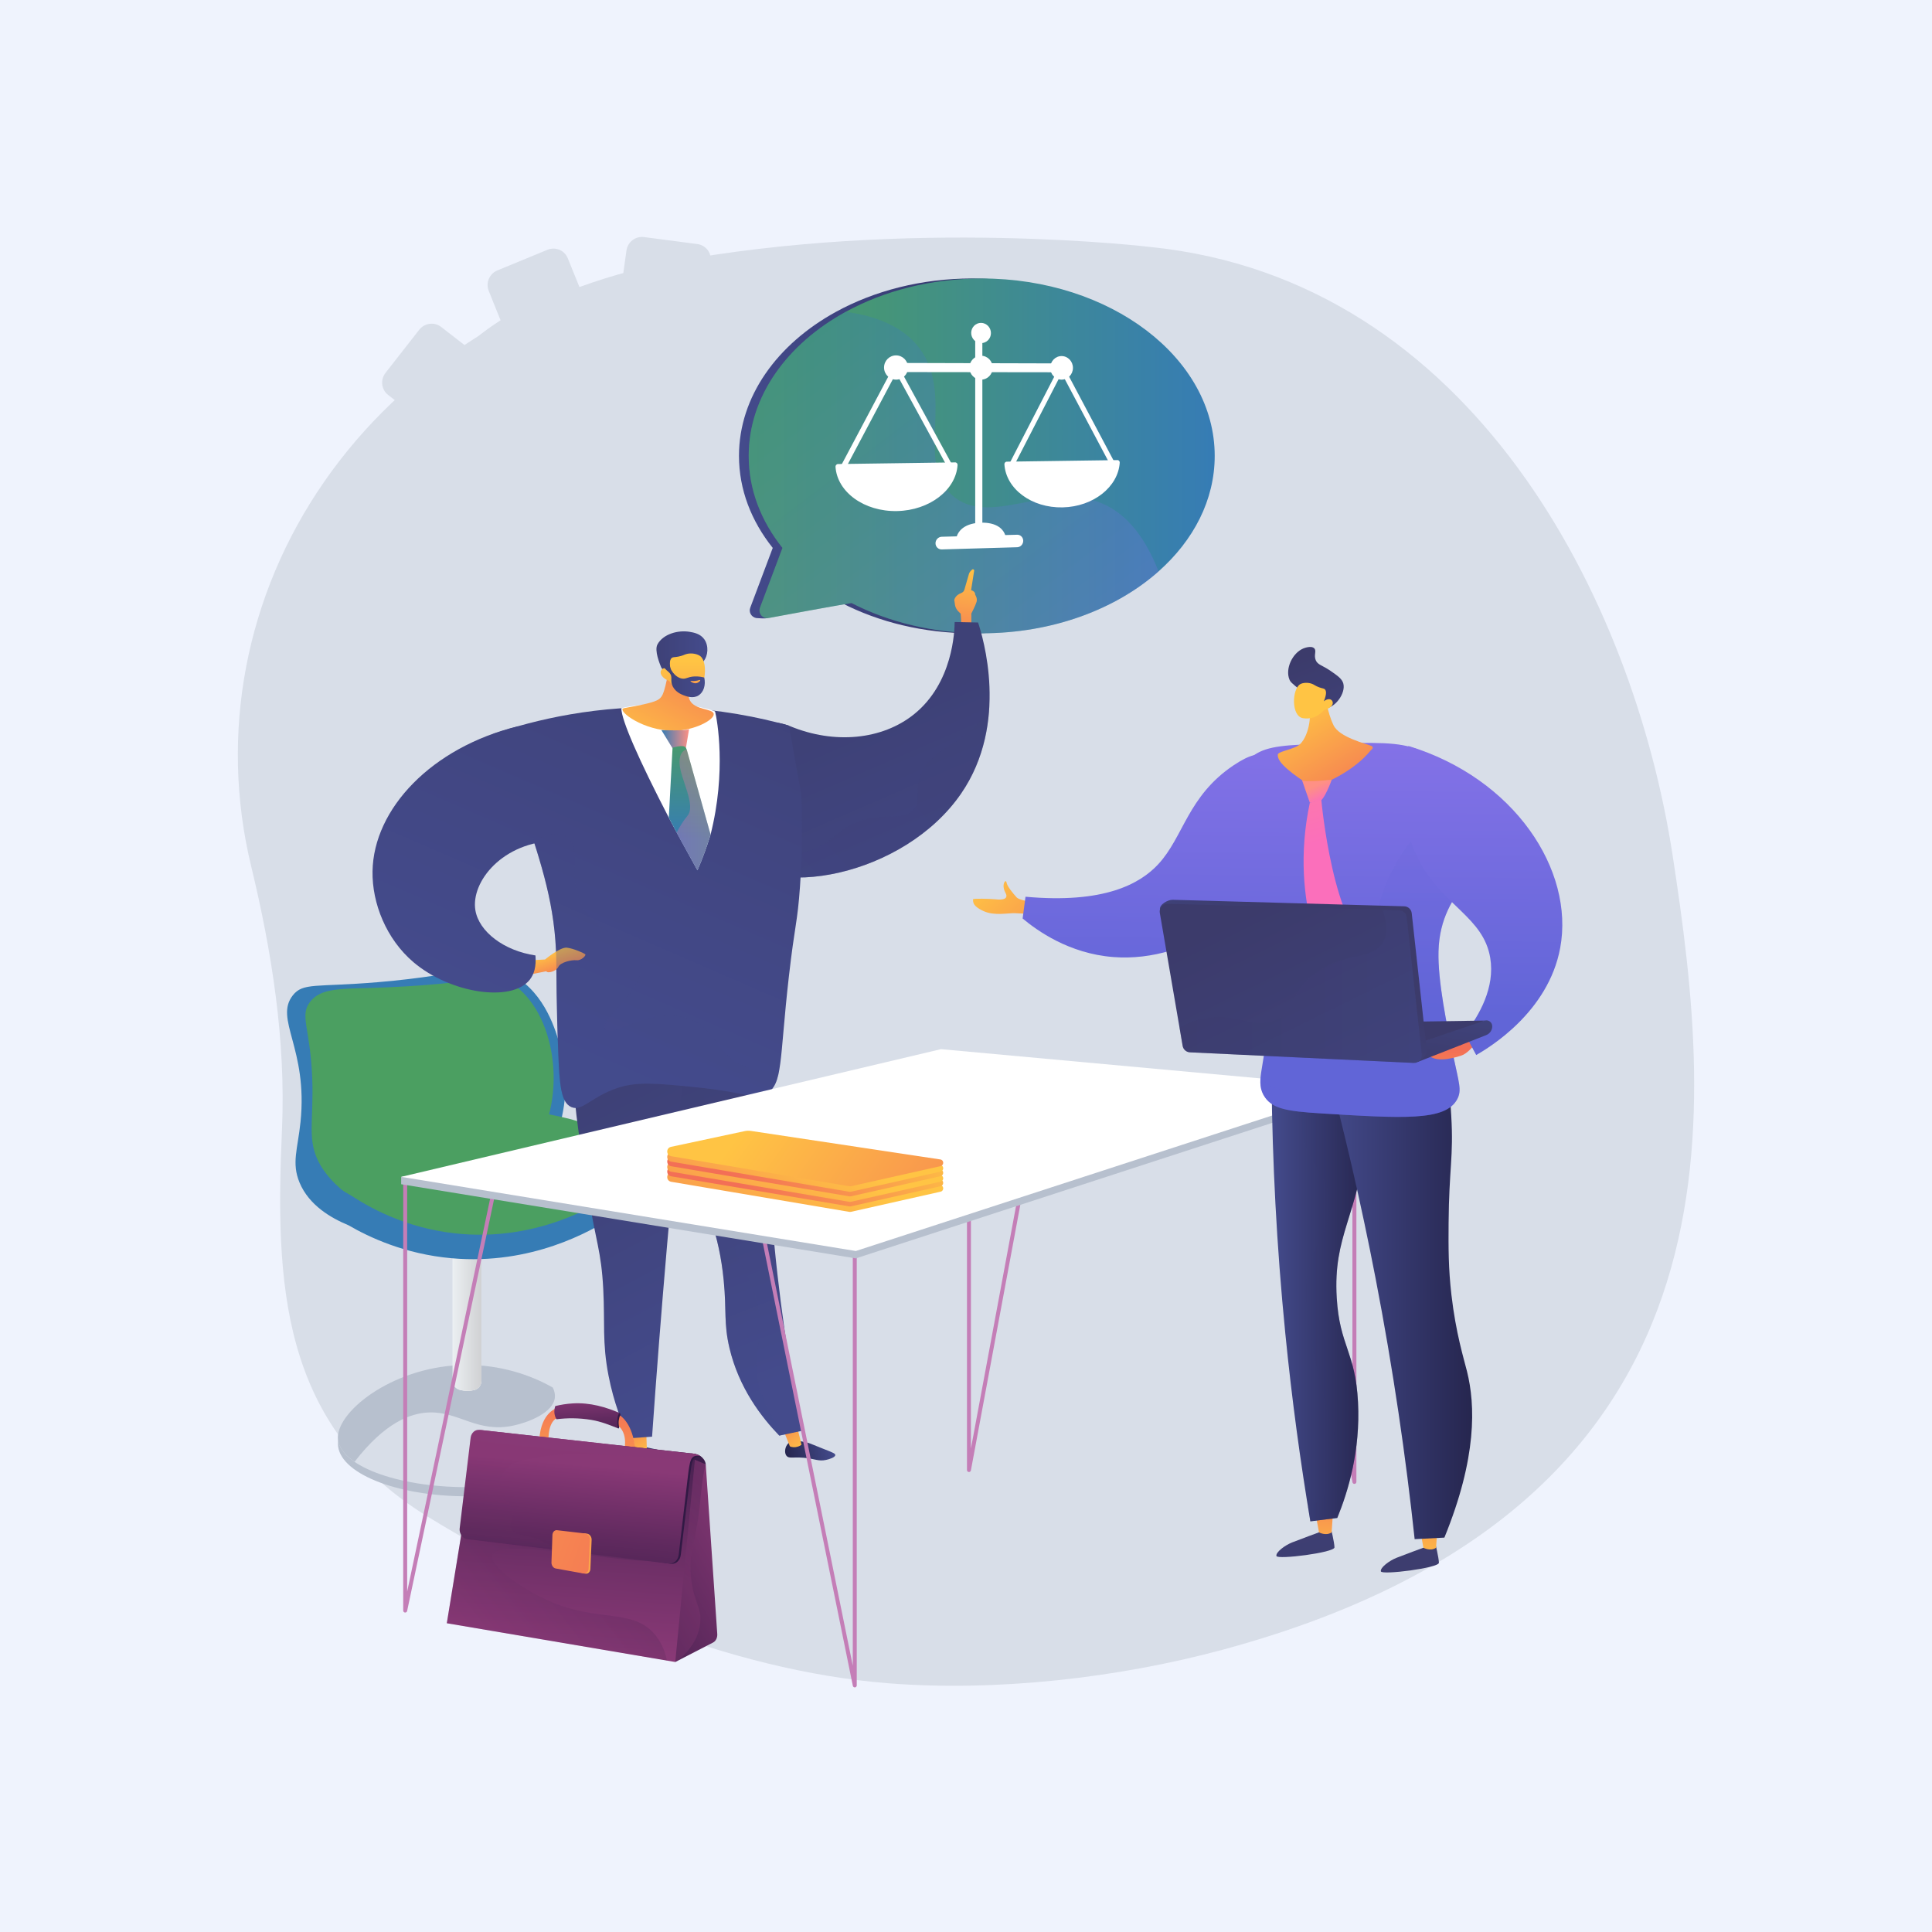 <?xml version="1.0" encoding="utf-8"?>
<!-- Generator: Adobe Illustrator 27.5.0, SVG Export Plug-In . SVG Version: 6.00 Build 0)  -->
<svg version="1.1" xmlns="http://www.w3.org/2000/svg" xmlns:xlink="http://www.w3.org/1999/xlink" x="0px" y="0px"
	 viewBox="0 0 3710 3710" style="enable-background:new 0 0 3710 3710;" xml:space="preserve">
<g id="Background">
	<g>
		<g>
			<rect style="fill:#eff3fd;"  width="3710" height="3710"/>
		</g>
	</g>
</g>
<g id="Illustration">
	<g>
		<path style="fill:#D8DEE8;" d="M3212.153,1644.041c-75.8-496.145-386.579-1105.695-1000.556-1169.485
			c0,0-466.161-56.701-925.693,29.235c-272.733,51.003-511.88,202.829-663.201,421.041
			c-151.324,218.212-201.871,484.291-140.526,737.965c39.843,164.763,66.767,335.287,59.378,504.591
			c-12.86,294.658-5.461,569.7,280.498,745.425c255.328,156.904,576.663,295.287,883.22,319.525
			c208.334,16.472,441.968-10.184,642.763-64.423C3371.333,2891.491,3287.953,2140.186,3212.153,1644.041z"/>
		<path style="fill:#D8DEE8;" d="M3138.75,1797.396l-78.941-10.354c-1.634-38.225-6.442-75.752-14.558-112.168l73.237-30.664
			c20.588-8.616,30.331-32.406,21.755-53.117l-53.49-129.293c-8.537-20.636-32.108-30.414-52.664-21.846l-73.642,30.708
			c-20.056-31.497-42.771-61.173-67.961-88.636l48.658-63.518c13.535-17.677,10.227-42.969-7.378-56.5l-110.006-84.511
			c-17.569-13.499-42.803-10.167-56.37,7.45l-48.971,63.597c-32.481-16.847-66.775-30.87-102.532-41.97l10.921-79.865
			c3.003-21.977-12.377-42.12-34.353-45l-137.433-18.03c-21.977-2.88-42.279,12.583-45.345,34.552l-11.242,80.472
			c-37.317,1.706-74.022,6.518-109.736,14.543l-30.414-75.078c-8.299-20.481-31.727-30.196-52.339-21.707l-129.031,53.16
			c-20.656,8.509-30.716,32.048-22.457,52.585l30.577,76.029c-31.259,19.906-60.828,42.45-88.307,67.433l-64.879-50.284
			c-17.494-13.559-42.886-10.207-56.723,7.497l-86.689,110.902c-13.884,17.768-10.957,43.219,6.565,56.838l65.057,50.578
			c-17.327,32.54-31.89,66.917-43.64,102.754l-82.555-10.83c-22.163-2.904-42.815,12.825-46.123,35.147l-20.751,139.889
			c-3.324,22.413,12,42.961,34.226,45.877l82.801,10.861c0.984,37.761,5.109,74.915,12.448,111.061l-77.696,32.398
			c-20.953,8.735-31.243,32.83-22.984,53.827l51.764,131.534c8.295,21.072,32.045,31.041,53.037,22.25l77.743-32.548
			c19.541,31.806,41.843,61.796,66.592,89.667l-51.796,67.263c-14.023,18.216-11.02,44.262,6.72,58.178l111.061,87.125
			c17.776,13.952,43.548,10.437,57.544-7.843l51.185-66.818c32.691,17.415,67.286,31.898,103.369,43.453l-11.651,83.4
			c-3.189,22.83,12.396,43.731,34.821,46.675l140.21,18.39c22.421,2.94,43.128-13.206,46.25-36.043l11.318-82.769
			c38.122-1.626,75.593-6.553,112.041-14.777l30.755,76.474c8.537,21.231,32.433,31.259,53.367,22.385l130.761-55.406
			c20.882-8.846,30.85-33.195,22.274-54.374l-30.759-75.922c31.922-20.596,61.983-44.001,89.87-69.873l63.903,49.685
			c17.859,13.888,43.473,10.393,57.191-7.795l85.629-113.513c13.67-18.121,10.282-44.009-7.545-57.833l-63.335-49.086
			c17.272-33.469,31.592-68.818,42.977-105.599l79.179,10.385c22.23,2.916,42.589-12.952,45.469-35.428l17.97-140.25
			C3176.562,1820.793,3160.917,1800.304,3138.75,1797.396z M2920.698,1880.709c-36.948,278.452-291.146,476.031-567.567,439.778
			c-276.425-36.257-467.938-292.296-427.98-570.356c39.716-276.381,293.387-470.148,566.809-434.283
			C2765.378,1351.708,2957.415,1603.931,2920.698,1880.709z"/>
		<path style="fill:#D8DEE8;" d="M1745.974,1001.691l-58.791-7.711c-1.217-28.468-4.798-56.416-10.843-83.537l54.543-22.837
			c15.333-6.417,22.589-24.134,16.202-39.558l-39.836-96.291c-6.358-15.369-23.912-22.651-39.222-16.27l-54.844,22.87
			c-14.937-23.457-31.854-45.559-50.614-66.012l36.238-47.305c10.08-13.164,7.616-32.001-5.495-42.079l-81.927-62.939
			c-13.085-10.054-31.877-7.572-41.981,5.548l-36.471,47.364c-24.19-12.547-49.73-22.991-76.361-31.257l8.133-59.48
			c2.236-16.367-9.218-31.369-25.585-33.514l-102.353-13.428c-16.367-2.145-31.487,9.371-33.771,25.732l-8.373,59.932
			c-27.792,1.27-55.128,4.854-81.726,10.831l-22.651-55.914c-6.18-15.253-23.629-22.488-38.979-16.166l-96.096,39.591
			c-15.383,6.337-22.875,23.868-16.724,39.163l22.772,56.623c-23.28,14.825-45.302,31.614-65.766,50.221l-48.318-37.449
			c-13.029-10.098-31.939-7.602-42.244,5.584l-64.561,82.594c-10.34,13.232-8.16,32.188,4.889,42.33l48.451,37.668
			c-12.905,24.234-23.75,49.837-32.501,76.526l-61.483-8.065c-16.506-2.162-31.886,9.551-34.35,26.176l-15.454,104.182
			c-2.476,16.692,8.937,31.995,25.49,34.167l61.666,8.089c0.733,28.122,3.805,55.793,9.271,82.713l-57.864,24.128
			c-15.605,6.505-23.268,24.45-17.117,40.087l38.551,97.96c6.177,15.693,23.865,23.118,39.5,16.571l57.899-24.24
			c14.553,23.688,31.162,46.023,49.594,66.78l-38.575,50.094c-10.443,13.566-8.207,32.964,5.005,43.328l82.713,64.886
			c13.238,10.39,32.433,7.773,42.856-5.841l38.12-49.763c24.347,12.969,50.112,23.756,76.984,32.362l-8.677,62.112
			c-2.375,17.002,9.232,32.569,25.933,34.761l104.421,13.696c16.698,2.189,32.12-9.835,34.445-26.843l8.429-61.642
			c28.391-1.211,56.298-4.88,83.442-11.005l22.905,56.954c6.358,15.812,24.155,23.28,39.745,16.671l97.384-41.263
			c15.552-6.588,22.976-24.722,16.589-40.495l-22.908-56.543c23.773-15.339,46.161-32.769,66.93-52.038l47.591,37.003
			c13.3,10.343,32.377,7.74,42.593-5.805l63.772-84.538c10.181-13.495,7.658-32.775-5.619-43.071l-47.169-36.557
			c12.863-24.926,23.528-51.252,32.007-78.644l58.969,7.734c16.556,2.171,31.718-9.646,33.863-26.385l13.383-104.451
			C1774.135,1019.116,1762.483,1003.857,1745.974,1001.691z M1583.58,1063.738c-27.517,207.377-216.831,354.523-422.695,327.524
			c-205.867-27.003-348.496-217.687-318.737-424.772c29.579-205.835,218.5-350.142,422.13-323.432
			C1467.906,669.766,1610.925,857.608,1583.58,1063.738z"/>
		<g>
			<g>
				<linearGradient id="SVGID_1_" gradientUnits="userSpaceOnUse" x1="1419.058" y1="875.439" x2="2313.919" y2="875.439">
					<stop  offset="0" style="stop-color:#444B8C"/>
					<stop  offset="0.996" style="stop-color:#26264F"/>
				</linearGradient>
				<path style="fill:url(#SVGID_1_);" d="M1866.488,534.781c-97.455,0-187.623,23.727-261.084,63.979
					c-112.861,61.834-186.347,162.728-186.347,276.678c0,64.695,23.672,125.179,64.825,176.711l-43.165,114.745
					c-3.387,8.995,2.497,18.183,11.093,19.834l-0.012,0.016c0,0,0.138,0.015,0.333,0.036c0.658,0.111,1.328,0.175,2.013,0.195
					c4.432,0.395,14.154,1.06,20.318-0.019c-0.549-1.007-1.125-2.036-1.713-3.065c40.561-7.525,102.201-18.842,143.702-25.922
					c71.365,36.704,157.405,58.128,250.037,58.128c135.823,0,257.533-46.078,339.596-118.849
					c67.213-59.583,107.834-137.069,107.834-221.809C2313.918,687.288,2113.586,534.781,1866.488,534.781z"/>
				<g>
					<g>
						
							<linearGradient id="SVGID_00000147904758996393341630000002077620976170184122_" gradientUnits="userSpaceOnUse" x1="1437.732" y1="875.439" x2="2332.595" y2="875.439">
							<stop  offset="0.004" style="stop-color:#4b9f61"/>
							<stop  offset="1" style="stop-color:#367cb5"/>
						</linearGradient>
						<path style="fill:url(#SVGID_00000147904758996393341630000002077620976170184122_);" d="M2332.594,875.438
							c0,84.741-40.622,162.226-107.834,221.809c-82.064,72.771-203.773,118.849-339.597,118.849
							c-92.634,0-178.672-21.424-250.038-58.127c-47.191,8.05-120.439,21.583-159.101,28.785
							c-11.361,2.119-20.709-9.03-16.631-19.861l43.164-114.744c-41.152-51.533-64.825-112.017-64.825-176.711
							c0-113.95,73.486-214.844,186.348-276.678c73.46-40.252,163.629-63.979,261.083-63.979
							C2132.261,534.781,2332.594,687.288,2332.594,875.438z"/>
						
							<linearGradient id="SVGID_00000004530270397779782900000010491634103171097496_" gradientUnits="userSpaceOnUse" x1="1503.142" y1="680.509" x2="2197.509" y2="1594.976">
							<stop  offset="0.004" style="stop-color:#367cb5"/>
							<stop  offset="1" style="stop-color:#9571F6"/>
						</linearGradient>
						<path style="opacity:0.3;fill:url(#SVGID_00000004530270397779782900000010491634103171097496_);" d="M2224.76,1097.247
							c-82.064,72.771-203.773,118.849-339.597,118.849c-92.634,0-178.672-21.424-250.038-58.127
							c-47.191,8.05-120.439,21.583-159.101,28.785c-11.361,2.119-20.709-9.03-16.631-19.861l43.164-114.744
							c-41.152-51.533-64.825-112.017-64.825-176.711c0-113.95,73.486-214.844,186.348-276.678
							c59.027,8.024,110.271,28.547,141.386,69.726c68.454,90.699-8.767,217.916,62.707,282.292
							c70.944,63.847,184.364-27.673,287.51,15.677C2154.452,982.742,2194.254,1019.154,2224.76,1097.247z"/>
					</g>
				</g>
			</g>
			<g>
				<path style="fill:#FFFFFF;" d="M1906.326,706.116c0,12.656-9.999,22.916-22.357,22.916c-12.386,0-22.447-10.301-22.447-23.008
					c0-12.707,10.061-22.967,22.447-22.916C1896.327,683.159,1906.326,693.46,1906.326,706.116z"/>
				<path style="fill:#FFFFFF;" d="M1902.886,639.623c0,10.709-8.461,19.337-18.917,19.271c-10.475-0.066-18.981-8.83-18.981-19.575
					s8.506-19.373,18.981-19.271C1894.424,620.151,1902.886,628.914,1902.886,639.623z"/>
				<g>
					<g>
						<path style="fill:#FFFFFF;" d="M1743.748,705.781c0,12.84-10.292,23.25-23.014,23.249c-12.75,0-23.108-10.452-23.108-23.344
							s10.357-23.302,23.108-23.249C1733.456,682.489,1743.748,692.941,1743.748,705.781z"/>
						<path style="fill:#FFFFFF;" d="M1837.667,889.513c-0.823-0.887-1.974-1.61-3.177-1.593l-225.555,3.187
							c-1.253,0.018-2.451,0.787-3.308,1.714c-0.862,0.93-1.299,2.284-1.218,3.535c3.264,48.739,55.319,86.424,118.425,85.022
							c62.406-1.387,112.866-40.604,115.999-88.465C1838.908,891.687,1838.49,890.401,1837.667,889.513z"/>
						<g>
							<polygon style="fill:#FFFFFF;" points="1818.624,895.449 1720.803,716.374 1624.361,898.262 1615.329,893.551 
								1720.666,695.094 1827.271,890.453 							"/>
						</g>
					</g>
					<g>
						<path style="fill:#FFFFFF;" d="M2060.361,706.434c0,12.482-9.725,22.6-21.744,22.6c-12.046,0-21.83-10.159-21.83-22.689
							c0-12.531,9.784-22.649,21.83-22.599C2050.636,683.794,2060.361,693.952,2060.361,706.434z"/>
						<path style="fill:#FFFFFF;" d="M2149.124,885.068c-0.778-0.863-1.866-1.566-3.004-1.55l-213.101,3.011
							c-1.183,0.017-2.314,0.764-3.124,1.665c-0.814,0.903-1.226,2.219-1.151,3.435c3.082,47.362,52.242,84.014,111.854,82.689
							c58.97-1.311,106.664-39.41,109.626-85.943C2150.298,887.181,2149.902,885.93,2149.124,885.068z"/>
						<g>
							<polygon style="fill:#FFFFFF;" points="2131.123,890.831 2038.682,716.731 1947.587,893.487 1939.058,888.905 
								2038.552,696.047 2139.297,885.977 							"/>
						</g>
					</g>
				</g>
				<path style="fill:#FFFFFF;" d="M2033.823,708.851c0,4.777-0.343,6.017-5.201,6.011l-292.735-0.377
					c-5.123-0.007-14.047-1.292-14.047-6.204v-2.541c0-4.911,9.002-8.751,14.125-8.737l292.071,0.826
					c4.858,0.014,5.786,3.772,5.786,8.549V708.851z"/>
				<path style="fill:#FFFFFF;" d="M1886.403,1018.182c0,6.321,1.01,10.368-3.712,10.494l-2.131,0.065
					c-4.727,0.127-7.871-3.794-7.871-10.124V648.55c0-6.33,5.2-13.576,9.927-13.532l0.815,0.023
					c4.721,0.044,2.972,7.309,2.972,13.63V1018.182z"/>
				<path style="fill:#FFFFFF;" d="M1835.031,1043.884c0-27.728,21.963-39.535,48.938-40.197
					c26.845-0.659,48.513,9.98,48.513,37.468L1835.031,1043.884z"/>
				<path style="fill:#FFFFFF;" d="M1964.886,1038.534c0,6.622-5.202,12.141-11.626,12.327l-144.848,4.191
					c-6.6,0.191-11.956-5.104-11.956-11.827l0,0c0-6.723,5.356-12.316,11.956-12.493l144.848-3.878
					C1959.684,1026.683,1964.886,1031.912,1964.886,1038.534L1964.886,1038.534z"/>
			</g>
		</g>
		<g>
			<ellipse style="fill:#B7C0CE;" cx="896.893" cy="2772.112" rx="247.998" ry="101.214"/>
			<path style="fill:#D8DEE8;" d="M648.896,2760.242c0,52.767,111.032,95.544,247.997,95.544
				c136.966,0,247.998-42.777,247.998-95.544c0-52.766-111.032-139.105-247.998-139.105
				C759.928,2621.137,648.896,2707.477,648.896,2760.242z"/>
			<path style="fill:#B7C0CE;" d="M648.896,2760.242c0-52.767,111.032-139.105,247.997-139.105
				c63.241,0,120.921,18.425,164.728,43.435c3.066,6.423,4.495,12.811,3.914,18.875c-2.844,29.688-51.265,47.941-79.059,53.959
				c-69.991,15.16-104.171-26.694-161.88-25.098c-35.679,0.986-85.121,18.91-143.764,94.818
				C660.533,2793.275,648.896,2777.286,648.896,2760.242z"/>
			<path style="fill:#FFFFFF;" d="M883.31,2669.064c9.909,2.466,19.154,2.369,27.852,0.159c7.889-2.003,13.305-9.303,13.305-17.444
				l-0.002-279.639H869.32v279.309C869.32,2659.841,875.169,2667.038,883.31,2669.064z"/>
			
				<linearGradient id="SVGID_00000064329774646928226720000014898729165991547564_" gradientUnits="userSpaceOnUse" x1="2805.253" y1="2521.519" x2="2860.4" y2="2521.519" gradientTransform="matrix(-1 0 0 1 3729.72 0)">
				<stop  offset="0" style="stop-color:#D0D1D3"/>
				<stop  offset="0.996" style="stop-color:#EBEFF2"/>
			</linearGradient>
			<path style="fill:url(#SVGID_00000064329774646928226720000014898729165991547564_);" d="M883.31,2669.064
				c9.909,2.466,19.154,2.369,27.852,0.159c7.889-2.003,13.305-9.303,13.305-17.444l-0.002-279.639H869.32v279.309
				C869.32,2659.841,875.169,2667.038,883.31,2669.064z"/>
			<g>
				
					<linearGradient id="SVGID_00000110464199910674845710000006433037857144588419_" gradientUnits="userSpaceOnUse" x1="3121.097" y1="2470.721" x2="3005.743" y2="2320.412" gradientTransform="matrix(-1 0 0 1 3729.72 0)">
					<stop  offset="0" style="stop-color:#367cb5"/>
					<stop  offset="1" style="stop-color:#367cb5"/>
				</linearGradient>
				<path style="fill:url(#SVGID_00000110464199910674845710000006433037857144588419_);" d="M1188.277,2254.452
					c-39.469-25.829-78.94-51.659-118.41-77.488c8.702-24.952,27.634-90.042,5.953-167.443
					c-8.152-29.103-28.103-100.331-88.558-135.443c-53.629-31.146-85.447-2.696-262.495,12.06
					c-118.46,9.873-142.85,0.356-162.437,25.15c-36.293,45.941,29.32,101.554,14.727,243.333
					c-5.351,51.983-17.541,78.659-1.81,116.336c18.297,43.825,60.731,68.117,93.725,81.79
					c39.439,22.903,108.108,55.538,198.805,63.486c152.774,13.389,266.828-52.146,306.049-77.22
					c17.441-5.5,30.546-20.002,34.254-37.909C1211.839,2282.947,1203.95,2264.359,1188.277,2254.452z"/>
				
					<linearGradient id="SVGID_00000124148268303871216960000000451471458166312110_" gradientUnits="userSpaceOnUse" x1="833.956" y1="2161.837" x2="804.189" y2="1742.114">
					<stop  offset="0" style="stop-color:#4b9f61"/>
					<stop  offset="1" style="stop-color:#4b9f61"/>
				</linearGradient>
				<path style="fill:url(#SVGID_00000124148268303871216960000000451471458166312110_);" d="M707.781,1897.262
					c-57.167,1.693-92.693,1.028-112.339,26.554c-20.625,26.793,0.22,49.628,4.083,145.02
					c3.523,86.965-11.81,121.352,16.292,169.547c0,0,14.281,24.489,36.828,42.886c79.669,65.007,285.217,64.22,371.729-71.498
					c69.019-108.275,40.242-267.869-40.851-320.679C943.793,1863.22,934.674,1890.543,707.781,1897.262z"/>
				
					<linearGradient id="SVGID_00000034059418581118368990000012310590607883346355_" gradientUnits="userSpaceOnUse" x1="783.589" y1="2129.426" x2="1298.568" y2="2550.637">
					<stop  offset="0" style="stop-color:#4b9f61"/>
					<stop  offset="1" style="stop-color:#4b9f61"/>
				</linearGradient>
				<path style="fill:url(#SVGID_00000034059418581118368990000012310590607883346355_);" d="M1194.404,2206.626l-84.245-53.256
					c0,0-225.651-74.187-434.436,30.413c-23.377,11.716-37.926,35.902-37.926,62.052c0,20.064,12.051,38.166,30.564,45.907
					c36.421,24.865,107.528,65.921,205.544,76.667c155.831,17.082,271.773-54.276,306.049-77.223
					c17.44-5.498,30.544-20,34.252-37.908C1217.967,2235.121,1210.078,2216.532,1194.404,2206.626z"/>
			</g>
		</g>
		<g>
			<g>
				
					<linearGradient id="SVGID_00000129900292007748372140000013001648321547726237_" gradientUnits="userSpaceOnUse" x1="1449.744" y1="3100.269" x2="1504.878" y2="3268.55" gradientTransform="matrix(0.913 0.408 -0.408 0.913 1802.68 -2334.396)">
					<stop  offset="0" style="stop-color:#FFC444"/>
					<stop  offset="0.996" style="stop-color:#F36F56"/>
				</linearGradient>
				<path style="fill:url(#SVGID_00000129900292007748372140000013001648321547726237_);" d="M1846.585,1204.689l-1.806-26.453
					c0,0-9.487-6.826-10.888-16.413c-1.4-9.587-1.4-9.587-1.4-9.587s1.136-8.905,13.544-13.574c2.804-1.055,5.01-3.292,5.827-6.173
					c2.452-8.656,7.489-26.357,8.918-30.821c0.944-2.954,3.593-5.796,6.028-7.915c1.66-1.443,4.211-0.079,3.871,2.094l-5.872,37.584
					c0,0,8.12,1.422,7.884,8.679c0,0,4.626,6.584,2.638,13.565c-1.986,6.983-10.031,22.41-10.031,22.41l-0.083,27.019
					L1846.585,1204.689z"/>
				
					<linearGradient id="SVGID_00000139982591669829916260000017400675732671301006_" gradientUnits="userSpaceOnUse" x1="6299.006" y1="1954.719" x2="6541.404" y2="1394.631" gradientTransform="matrix(-1 0 0 1 8167.844 0)">
					<stop  offset="0" style="stop-color:#444B8C"/>
					<stop  offset="0.996" style="stop-color:#3E4177"/>
				</linearGradient>
				<path style="fill:url(#SVGID_00000139982591669829916260000017400675732671301006_);" d="M1379.964,1464.003
					c7.122-28.7,26.509-52.858,52.905-66.186c26.397-13.328,57.281-14.531,84.617-3.256
					c84.968,35.048,176.483,26.178,237.587-22.872c75.043-60.24,77.929-159.981,78.161-177.225
					c14.98,0.305,29.961,0.61,44.941,0.916c8.678,26.429,60.615,193.211-32.788,328.79
					c-109.161,158.449-366.336,208.535-447.698,111.537C1360.947,1591.903,1365.068,1524.03,1379.964,1464.003z"/>
				
					<linearGradient id="SVGID_00000174565435332491423390000002318755113416230319_" gradientUnits="userSpaceOnUse" x1="3551.923" y1="2642.806" x2="3639.557" y2="2642.806" gradientTransform="matrix(-0.996 0.09 0.09 0.996 4598.571 -160.454)">
					<stop  offset="0" style="stop-color:#444B8C"/>
					<stop  offset="0.996" style="stop-color:#26264F"/>
				</linearGradient>
				<path style="fill:url(#SVGID_00000174565435332491423390000002318755113416230319_);" d="M1215.978,2777.424
					c-4.547,4.18-4.834,13.944-5.021,20.325c-0.086,2.851-0.127,4.277,0.251,5.26c2.757,7.164,16.97,7.068,39.323,7.983
					c35.326,1.447,45.94,3.573,48.371-1.818c2.276-5.053-4.444-12.69-5.199-13.531c-4.062-4.521-8.798-5.968-17.929-8.368
					c-16.895-4.442-28.268-6.745-31.711-7.442C1222.56,2775.474,1218.964,2774.68,1215.978,2777.424z"/>
				
					<linearGradient id="SVGID_00000084530931135457275310000003022479923963699355_" gradientUnits="userSpaceOnUse" x1="3125.793" y1="2644.034" x2="3164.241" y2="2564.456" gradientTransform="matrix(-0.998 0.069 0.069 0.998 4182.645 -60.669)">
					<stop  offset="0" style="stop-color:#FFC444"/>
					<stop  offset="0.996" style="stop-color:#F36F56"/>
				</linearGradient>
				<path style="fill:url(#SVGID_00000084530931135457275310000003022479923963699355_);" d="M1240.754,2742.198l1.377,40.21
					c-1.101,1.88-13.306,7.042-22.49,1.565l-6.93-39.823L1240.754,2742.198z"/>
				
					<linearGradient id="SVGID_00000016034314203420712300000006237766850547056769_" gradientUnits="userSpaceOnUse" x1="3089.202" y1="2381.949" x2="3182.306" y2="2381.949" gradientTransform="matrix(-0.977 0.213 0.213 0.977 4110.076 -210.656)">
					<stop  offset="0" style="stop-color:#444B8C"/>
					<stop  offset="0.996" style="stop-color:#26264F"/>
				</linearGradient>
				<path style="fill:url(#SVGID_00000016034314203420712300000006237766850547056769_);" d="M1513.541,2771.865
					c-6.073,6.028-8.004,17.622-3.323,23.634c4.6,5.911,12.199,2.068,33.072,3.807c22.358,1.866,27.923,7.467,43.366,4.081
					c6.239-1.371,17.318-4.913,17.346-9.315c0.02-3.095-5.423-4.984-23.557-12.156c-25.74-10.179-25.599-10.653-31.115-11.872
					C1535.475,2766.982,1521.563,2763.907,1513.541,2771.865z"/>
				
					<linearGradient id="SVGID_00000094617490991772573100000017060535224141556358_" gradientUnits="userSpaceOnUse" x1="2969.179" y1="2510.653" x2="3008.441" y2="2429.39" gradientTransform="matrix(-0.989 0.145 0.145 0.989 4116.604 -128.668)">
					<stop  offset="0" style="stop-color:#FFC444"/>
					<stop  offset="0.996" style="stop-color:#F36F56"/>
				</linearGradient>
				<path style="fill:url(#SVGID_00000094617490991772573100000017060535224141556358_);" d="M1529.84,2736.106l9.237,37.963
					c-0.956,1.958-12.732,8.034-22.306,3.276l-14.745-37.156L1529.84,2736.106z"/>
				
					<linearGradient id="SVGID_00000173849021883429510500000015270347202363060143_" gradientUnits="userSpaceOnUse" x1="-185.626" y1="2655.378" x2="-433.955" y2="2095.585" gradientTransform="matrix(0.999 0.053 -0.053 0.999 1904.444 -19.3)">
					<stop  offset="0" style="stop-color:#444B8C"/>
					<stop  offset="0.996" style="stop-color:#3E4177"/>
				</linearGradient>
				<path style="fill:url(#SVGID_00000173849021883429510500000015270347202363060143_);" d="M1473.738,1912.471
					c-5.096,125.654-4.067,267.298,8.303,421.785c12.223,152.688,33.385,291.19,58.016,413.302
					c-14.537,3.091-29.073,6.182-43.61,9.271c-34.548-35.843-77.563-91.66-95.667-168.258
					c-11.236-47.542-5.373-71.35-11.012-129.388c-8.977-92.411-34.513-141.938-59.609-217.409
					c-22.551-67.82-48.196-166.954-57.777-298.146C1339.501,1933.243,1406.62,1922.857,1473.738,1912.471z"/>
				
					<linearGradient id="SVGID_00000036949951675296555210000005514611093613903531_" gradientUnits="userSpaceOnUse" x1="-224.136" y1="2672.46" x2="-472.465" y2="2112.669" gradientTransform="matrix(0.999 0.053 -0.053 0.999 1904.444 -19.3)">
					<stop  offset="0" style="stop-color:#444B8C"/>
					<stop  offset="0.996" style="stop-color:#3E4177"/>
				</linearGradient>
				<path style="opacity:0.3;fill:url(#SVGID_00000036949951675296555210000005514611093613903531_);" d="M1453.661,2499.707
					c-16.007-63.391-46.844-80.153-47.942-139.988c-0.777-42.324,14.433-45.785,13.424-86.296
					c-1.531-61.448-37.528-93.667-55.613-132.319c-19.1-40.822-26.418-106.391,25.057-215.456
					c-38.735,5.994-77.47,11.989-116.205,17.982c9.582,131.192,35.226,230.327,57.777,298.146
					c25.096,75.473,50.631,125,59.609,217.41c5.638,58.038-0.224,81.847,11.012,129.387c18.104,76.599,61.12,132.415,95.667,168.259
					c3.698-0.787,7.395-1.571,11.092-2.358c-37.347-44.578-50.525-84.389-53.877-116.692
					C1448.207,2585.224,1469.798,2563.622,1453.661,2499.707z"/>
				
					<linearGradient id="SVGID_00000142142345516788522980000017858816743993729153_" gradientUnits="userSpaceOnUse" x1="-719.746" y1="2516.589" x2="-968.081" y2="1956.783" gradientTransform="matrix(0.998 -0.069 0.069 0.998 1981.13 92.986)">
					<stop  offset="0" style="stop-color:#444B8C"/>
					<stop  offset="0.996" style="stop-color:#3E4177"/>
				</linearGradient>
				<path style="fill:url(#SVGID_00000142142345516788522980000017858816743993729153_);" d="M1328.443,1904.616
					c-17.3,159.232-33.202,321.521-47.508,486.783c-10.738,124.013-20.3,246.51-28.766,367.444
					c-14.735,1.025-29.471,2.052-44.206,3.076c-12.738-27.091-29.376-68.357-39.49-120.651
					c-12.285-63.512-6.678-100.54-10.063-165.865c-3.801-73.268-14.126-89.737-29.009-182.702
					c-30.208-188.671-45.313-283.007,2.594-338.628C1147.544,1936.016,1195.667,1891.206,1328.443,1904.616z"/>
				
					<linearGradient id="SVGID_00000057143942494013131050000016028100942549398967_" gradientUnits="userSpaceOnUse" x1="1079.627" y1="4408.431" x2="1517.992" y2="3395.54" gradientTransform="matrix(0.913 0.408 -0.408 0.913 1802.68 -2334.396)">
					<stop  offset="0" style="stop-color:#444B8C"/>
					<stop  offset="0.996" style="stop-color:#3E4177"/>
				</linearGradient>
				<path style="opacity:0.3;fill:url(#SVGID_00000057143942494013131050000016028100942549398967_);" d="M1899.814,1356.436
					c-8.598,17.505-18.794,30.572-29.038,40.447c-37.087,35.747-93.176,48.849-106.334,101.607
					c-6.576,26.367,2.987,40.923-10.44,56.25c-19.031,21.724-50.351,6.305-97.007,19.654
					c-41.389,11.841-53.553,34.509-78.573,48.899c-33.882,19.49-93.059,24.715-204.142-34.993
					c4.41,17.51,11.873,33.655,23.408,47.407c81.364,96.999,338.539,46.912,447.7-111.537
					C1882.995,1469.581,1897.019,1409.944,1899.814,1356.436z"/>
				
					<linearGradient id="SVGID_00000014593952956902617800000000033491381219838086_" gradientUnits="userSpaceOnUse" x1="-1037.952" y1="2008.226" x2="-658.256" y2="1130.896" gradientTransform="matrix(1 0 0 1 2142.024 0)">
					<stop  offset="0" style="stop-color:#444B8C"/>
					<stop  offset="0.996" style="stop-color:#3E4177"/>
				</linearGradient>
				<path style="fill:url(#SVGID_00000014593952956902617800000000033491381219838086_);" d="M946.826,1409.466
					c79.598-26.987,201.049-56.892,349.585-50.771c86.047,3.545,160.024,18.31,218.638,34.729
					c7.925,44.323,15.85,88.648,23.775,132.97c1.823,44.442,2.41,104.642-2.583,175.771c-4.993,71.124-9.881,72.196-21.319,172.594
					c-18.648,163.692-10.849,206.458-43.747,226.121c-21.397,12.789-29.137-2.649-138.327-13.471
					c-73.217-7.257-110.583-10.63-147.66,1.917c-50.49,17.084-67.385,45.768-88.214,36.436
					c-19.973-8.952-22.517-43.435-24.929-103.555c-3.721-92.743-3.492-155.78-3.836-178.343
					c-1.574-103.529-27.79-182.576-61.365-283.814C985.844,1496.731,963.725,1445.485,946.826,1409.466z"/>
				
					<linearGradient id="SVGID_00000073695026888904392120000000374435905991206046_" gradientUnits="userSpaceOnUse" x1="-1081.812" y1="1826.139" x2="-1064.187" y2="1879.933" gradientTransform="matrix(1 0 0 1 2142.024 0)">
					<stop  offset="0" style="stop-color:#FFC444"/>
					<stop  offset="0.996" style="stop-color:#F36F56"/>
				</linearGradient>
				<path style="fill:url(#SVGID_00000073695026888904392120000000374435905991206046_);" d="M1020.266,1843.949l26.35-1.472
					c0,0,28.87-24.159,42.011-22.652c13.14,1.507,32.797,10.625,35.194,12.538c2.397,1.913-7.192,12.627-16.78,11.585
					c-9.588-1.043-30.984,4.131-34.811,12.578c-3.826,8.446-20.433,13.548-23.254,8.594l-35.421,7.031L1020.266,1843.949z"/>
				
					<linearGradient id="SVGID_00000122708482857363969540000014776684437592968583_" gradientUnits="userSpaceOnUse" x1="-1328.908" y1="1882.304" x2="-949.21" y2="1004.971" gradientTransform="matrix(1 0 0 1 2142.024 0)">
					<stop  offset="0" style="stop-color:#444B8C"/>
					<stop  offset="0.996" style="stop-color:#3E4177"/>
				</linearGradient>
				<path style="fill:url(#SVGID_00000122708482857363969540000014776684437592968583_);" d="M1028.238,1834.729
					c1.845,21.617-2.864,36.299-10.721,46.367c-34.827,44.625-153.188,26.378-223.535-33.396
					c-52.072-44.245-79.643-112.948-78.625-174.508c1.987-120.12,113.309-237.822,278.901-278.487
					c24.512,73.274,49.024,146.545,73.536,219.819c-102.09,1.557-164.114,78.517-154.916,133.457
					C919.729,1788.91,967.464,1825.725,1028.238,1834.729z"/>
				
					<linearGradient id="SVGID_00000078748366287801200240000010815472108081529781_" gradientUnits="userSpaceOnUse" x1="-968.159" y1="2038.431" x2="-588.46" y2="1161.094" gradientTransform="matrix(1 0 0 1 2142.024 0)">
					<stop  offset="0" style="stop-color:#444B8C"/>
					<stop  offset="0.996" style="stop-color:#3E4177"/>
				</linearGradient>
				<path style="opacity:0.3;fill:url(#SVGID_00000078748366287801200240000010815472108081529781_);" d="M1428.73,2047.139
					c-53.705-22.916-53.394-70.34-103.553-90.131c-71.576-28.243-150.656,37.369-163.002,19.176
					c-12.849-18.931,81.6-76.983,69.036-134.236c-9.985-45.5-75.914-37.436-111.225-99.719
					c-33.497-59.082-1.022-113.706-30.683-134.238c-10.637-7.364-29.401-10.27-64.977,5.386
					c24.807,77.475,42.594,145.796,43.882,230.487c0.343,22.564,0.114,85.601,3.836,178.343
					c2.412,60.12,4.956,94.603,24.929,103.555c20.829,9.332,37.724-19.351,88.214-36.436c37.078-12.547,74.443-9.175,147.66-1.917
					c109.19,10.822,116.93,26.261,138.327,13.471c13.935-8.329,20.559-20.852,24.994-44.909
					C1474.278,2058.333,1451.056,2056.664,1428.73,2047.139z"/>
				<path style="fill:#FFFFFF;" d="M1193.156,1360.055c-0.102,22.456,33.474,98.699,91.158,210.038
					c16.019,30.845,35.04,64.629,54.986,101.075c10.239-23.368,18.363-46.33,25.206-68.507v-0.025
					c30.795-121.401,12.544-221.418,8.743-235.965c-0.33-1.243-4.905-2.334-4.905-2.334
					C1299.965,1341.755,1211.454,1354.453,1193.156,1360.055z"/>
				<g>
					
						<linearGradient id="SVGID_00000013901265421253964180000009476657248369552300_" gradientUnits="userSpaceOnUse" x1="-231.973" y1="1949.246" x2="-222.198" y2="1688.884" gradientTransform="matrix(0.894 0.447 -0.447 0.894 2313.051 -182.996)">
						<stop  offset="0" style="stop-color:#FFC444"/>
						<stop  offset="0.996" style="stop-color:#F36F56"/>
					</linearGradient>
					<path style="fill:url(#SVGID_00000013901265421253964180000009476657248369552300_);" d="M1286.576,1256.134
						c-1.171,26.029-5.175,46.509-8.676,60.493c-4.01,16.023-6.5,20.084-9.573,23.324c-4.627,4.877-11.455,8.81-49.232,16.065
						c-20.556,3.947-23.16,3.67-23.716,5.659c-2.709,9.705,50.826,46.134,108.413,41.118c35.244-3.069,68.136-21.327,66.743-31.91
						c-1.403-10.652-36.646-6.859-46.043-26.497c-6.535-13.66,2.592-32.071,13.025-47.164
						C1329.148,1279.304,1294.942,1274.049,1286.576,1256.134z"/>
					<g>
						
							<linearGradient id="SVGID_00000136394582888211537960000001255816394049008298_" gradientUnits="userSpaceOnUse" x1="6809.451" y1="1266.71" x2="6907.281" y2="1266.71" gradientTransform="matrix(-1 0 0 1 8167.844 0)">
							<stop  offset="0" style="stop-color:#444B8C"/>
							<stop  offset="0.996" style="stop-color:#3E4177"/>
						</linearGradient>
						<path style="fill:url(#SVGID_00000136394582888211537960000001255816394049008298_);" d="M1350.951,1269.887
							c8.841-10.525,10.373-29.643,1.507-42.253c-7.63-10.852-20.432-13.024-28.096-14.328c-22.21-3.773-50.905,4.05-61.812,24.094
							c-6.461,11.878,4.757,37.876,6.482,42.535c1.955,5.267,5.901,7.249,9.433,11.341c4.894,5.676,12.547,14.692,25.021,29.756
							c1.255-4.182,3.1-9.342,5.888-14.894c1.073-2.138,5.372-10.477,11.564-17.252
							C1333.343,1275.306,1342.571,1279.862,1350.951,1269.887z"/>
						
							<linearGradient id="SVGID_00000105407652998228075760000014762399196474814899_" gradientUnits="userSpaceOnUse" x1="-1124.192" y1="1027.262" x2="-1127.239" y2="1272.816" gradientTransform="matrix(1 -0.012 0.012 1 2423.377 228.061)">
							<stop  offset="0" style="stop-color:#FFC444"/>
							<stop  offset="0.996" style="stop-color:#F36F56"/>
						</linearGradient>
						<path style="fill:url(#SVGID_00000105407652998228075760000014762399196474814899_);" d="M1285.243,1307.951
							c0,0,13.405,24.887,42.757,24.546c26.28-0.306,33.251-58.832,17.19-72.188c-5.359-4.456-16.444-6.78-25.667-4.719
							c-5.448,1.218-7.385,3.352-16.325,5.166c-8.248,1.677-10.496,0.652-13.062,2.586c-3.208,2.422-5.797,8.638-1.585,26.081
							c-4.727-5.325-10.62-7.587-14.978-5.809c-0.695,0.286-2.558,1.413-3.67,3.213
							C1265.884,1293.34,1271.555,1302.235,1285.243,1307.951z"/>
						
							<linearGradient id="SVGID_00000170263521804816911710000016856760659097462162_" gradientUnits="userSpaceOnUse" x1="6814.42" y1="1299.194" x2="6897.024" y2="1299.194" gradientTransform="matrix(-1 0 0 1 8167.844 0)">
							<stop  offset="0" style="stop-color:#444B8C"/>
							<stop  offset="0.996" style="stop-color:#3E4177"/>
						</linearGradient>
						<path style="fill:url(#SVGID_00000170263521804816911710000016856760659097462162_);" d="M1289.139,1259.768
							c1.213,1.009-2.899,5.514-3.543,12.169c-1.252,12.916,11.022,29.155,24.319,31.187c7.861,1.2,10.288-3.447,23.426-4.13
							c8.135-0.422,14.813,0.967,19,2.119c3.347,14.417-1.271,28.366-11.113,34.427c-10.595,6.525-23.418,1.539-28.779-0.546
							c-3.586-1.395-15.079-5.84-20.62-16.894c-5.773-11.519,0.838-17.923-6.066-25.874c-3.482-4.01-8.235-5.92-12.555-13.555
							c-1.172-2.074-1.932-3.894-2.39-5.115C1277.959,1266.756,1287.383,1258.306,1289.139,1259.768z"/>
						
							<linearGradient id="SVGID_00000142138549901106521480000007193205884177020297_" gradientUnits="userSpaceOnUse" x1="2539.654" y1="1172.438" x2="2543.104" y2="1203.195" gradientTransform="matrix(-0.999 -0.05 -0.05 0.999 3931.608 252.477)">
							<stop  offset="0" style="stop-color:#FFC444"/>
							<stop  offset="1" style="stop-color:#F36F56"/>
						</linearGradient>
						<path style="fill:url(#SVGID_00000142138549901106521480000007193205884177020297_);" d="M1342.553,1305.867
							c0,0-5.814,2.654-15.558,1.582c-0.474-0.053-1.006,0.059-1.079,0.302c-0.274,0.915,5.774,5.408,11.639,4.093
							c4.164-0.937,7.563-4.648,7.063-5.666C1344.406,1305.748,1343.476,1305.753,1342.553,1305.867z"/>
					</g>
				</g>
				
					<linearGradient id="SVGID_00000116913894220524240680000013942152724422552979_" gradientUnits="userSpaceOnUse" x1="6844.569" y1="1418.38" x2="6897.737" y2="1418.38" gradientTransform="matrix(-1 0 0 1 8167.844 0)">
					<stop  offset="0" style="stop-color:#FF9085"/>
					<stop  offset="1" style="stop-color:#367cb5"/>
				</linearGradient>
				<path style="fill:url(#SVGID_00000116913894220524240680000013942152724422552979_);" d="M1323.274,1399.986l-6.228,36.787
					h-25.661l-21.278-34.751C1270.107,1402.022,1319.047,1403.873,1323.274,1399.986z"/>
				<g>
					
						<linearGradient id="SVGID_00000178186410374772516000000013811877538555217799_" gradientUnits="userSpaceOnUse" x1="6839.443" y1="1396.162" x2="6844.008" y2="1613.772" gradientTransform="matrix(-1 0 0 1 8167.844 0)">
						<stop  offset="0" style="stop-color:#4b9f61"/>
						<stop  offset="1" style="stop-color:#367cb5"/>
					</linearGradient>
					<path style="fill:url(#SVGID_00000178186410374772516000000013811877538555217799_);" d="M1284.314,1570.093
						c4.841,9.327,9.859,18.932,15.08,28.792c11.988,22.734,25.992,46.862,39.906,72.283c10.239-23.368,18.363-46.33,25.206-68.507
						v-0.025l-45.888-163.498l-1.248-2.611c-0.051-0.228-0.371-0.431-0.473-0.634c-3.27-7.198-25.403,0-25.403,0L1284.314,1570.093z
						"/>
					
						<linearGradient id="SVGID_00000102543302410113319650000018026466502001342599_" gradientUnits="userSpaceOnUse" x1="6803.337" y1="1555.152" x2="6868.449" y2="1555.152" gradientTransform="matrix(-1 0 0 1 8167.844 0)">
						<stop  offset="0" style="stop-color:#FF9085"/>
						<stop  offset="1" style="stop-color:#FB6FBB"/>
					</linearGradient>
					<path style="opacity:0.3;fill:url(#SVGID_00000102543302410113319650000018026466502001342599_);" d="M1299.395,1598.885
						c11.988,22.734,25.992,46.862,39.906,72.283c10.239-23.368,18.363-46.33,25.206-68.507v-0.025l-45.888-163.498
						c-4.486,0.988-14.909,5.728-13.591,28.006c1.673,28.74,32.248,79.43,14.937,99.705
						C1313.147,1574.833,1305.451,1586.668,1299.395,1598.885z"/>
				</g>
			</g>
		</g>
		<g>
			<g>
				<path style="fill:#C47EB7;" d="M1860.674,2826.696c-0.119,0-0.234-0.004-0.353-0.015c-1.96-0.182-3.459-1.826-3.459-3.793
					v-782.379c0-2.105,1.703-3.808,3.808-3.808c2.105,0,3.808,1.703,3.808,3.808v741.078l134.253-721.791
					c0.383-2.072,2.373-3.429,4.441-3.05c2.068,0.387,3.433,2.373,3.05,4.441l-141.806,762.396
					C1864.077,2825.401,1862.489,2826.696,1860.674,2826.696z"/>
			</g>
			<g>
				<path style="fill:#C47EB7;" d="M2600.845,2849.501c-1.845,0-3.448-1.335-3.753-3.184l-124.393-749.235
					c-0.346-2.075,1.056-4.039,3.131-4.381c2.113-0.365,4.039,1.06,4.381,3.132l116.829,703.668v-700.339
					c0-2.105,1.703-3.808,3.808-3.808s3.808,1.703,3.808,3.808v746.531c0,1.982-1.521,3.634-3.496,3.797
					C2601.057,2849.498,2600.949,2849.501,2600.845,2849.501z"/>
			</g>
			<g>
				<path style="fill:#C47EB7;" d="M778.091,3096.551c-0.134,0-0.264-0.008-0.398-0.022c-1.941-0.201-3.414-1.837-3.414-3.786
					v-822.795c0-2.105,1.703-3.808,3.808-3.808c2.105,0,3.808,1.703,3.808,3.808v786.325l166.01-786.232
					c0.435-2.057,2.429-3.369,4.515-2.938c2.057,0.435,3.373,2.455,2.938,4.515l-173.545,821.914
					C781.438,3095.305,779.869,3096.551,778.091,3096.551z"/>
			</g>
			<g>
				<path style="fill:#C47EB7;" d="M1641.395,3240.258c-1.789,0-3.366-1.261-3.727-3.05l-190.259-935.923
					c-0.42-2.06,0.911-4.073,2.972-4.489c2.06-0.424,4.072,0.911,4.489,2.972l182.72,898.832v-788.174
					c0-2.105,1.703-3.808,3.808-3.808c2.105,0,3.808,1.703,3.808,3.808v826.023c0,1.956-1.48,3.593-3.425,3.79
					C1641.651,3240.25,1641.521,3240.258,1641.395,3240.258z"/>
			</g>
			<g>
				<path style="fill:#B7C0CE;" d="M770.372,2259.891v14.181l873.006,142.406l965.35-314.166c0-4.726,0-9.454,0-14.179
					C2457.545,2043.557,770.372,2259.891,770.372,2259.891z"/>
				<polygon style="fill:#FFFFFF;" points="1807.003,2014.688 770.372,2259.891 1643.379,2402.297 2608.729,2088.133 				"/>
			</g>
		</g>
		<g>
			
				<linearGradient id="SVGID_00000157302630555858199320000006614702195672770984_" gradientUnits="userSpaceOnUse" x1="7777.702" y1="2883.599" x2="7790.912" y2="2686.918" gradientTransform="matrix(-1 0 0 1 8841.945 0)">
				<stop  offset="0" style="stop-color:#FFC444"/>
				<stop  offset="0.996" style="stop-color:#F36F56"/>
			</linearGradient>
			<path style="fill:url(#SVGID_00000157302630555858199320000006614702195672770984_);" d="M1071.391,2703.241
				c0,0-32.603,6.952-35.783,61.452c5.313,0.162,17.696,1.96,17.696,1.96s-2.444-40.074,20.696-45.22
				C1072.13,2716.559,1071.391,2703.241,1071.391,2703.241z"/>
			
				<linearGradient id="SVGID_00000180340370281574167190000013311927335099601567_" gradientUnits="userSpaceOnUse" x1="7705.416" y1="2848.814" x2="7716.898" y2="2677.865" gradientTransform="matrix(-1 0 0 1 8841.945 0)">
				<stop  offset="0.1" style="stop-color:#311944"/>
				<stop  offset="0.267" style="stop-color:#371B47"/>
				<stop  offset="0.48" style="stop-color:#462150"/>
				<stop  offset="0.719" style="stop-color:#612A5F"/>
				<stop  offset="0.974" style="stop-color:#853774"/>
				<stop  offset="1" style="stop-color:#893976"/>
			</linearGradient>
			<path style="fill:url(#SVGID_00000180340370281574167190000013311927335099601567_);" d="M1190.238,2713.544
				c-0.902,9.872-1.802,19.725-2.701,29.56c-15.837-6.252-33.203-13.406-51.951-16.488c-24.44-4.018-46.905-3.796-66.944-1.246
				c-0.895-1.364-2.793-4.618-3.678-9.671c-1.427-8.153,0.915-14.527,1.349-15.662c10.237-2.518,21.334-4.339,33.216-5.08
				C1133.542,2692.835,1164.114,2702.338,1190.238,2713.544z"/>
			
				<linearGradient id="SVGID_00000003072176505275167850000004165240674195358651_" gradientUnits="userSpaceOnUse" x1="7656.404" y1="2729.99" x2="7762.186" y2="2786.702" gradientTransform="matrix(-1 0 0 1 8841.945 0)">
				<stop  offset="0.1" style="stop-color:#311944"/>
				<stop  offset="0.267" style="stop-color:#371B47"/>
				<stop  offset="0.48" style="stop-color:#462150"/>
				<stop  offset="0.719" style="stop-color:#612A5F"/>
				<stop  offset="0.974" style="stop-color:#853774"/>
				<stop  offset="1" style="stop-color:#893976"/>
			</linearGradient>
			<path style="fill:url(#SVGID_00000003072176505275167850000004165240674195358651_);" d="M1191.649,2722.348
				c-0.01-3.607-0.23-8.139-1.41-8.805c-1.111-0.627-2.645,2.463-3.308,4.2c-0.276,0.723-0.886,2.482-1.312,8.25
				c-0.549,7.427-0.028,11.154,0.459,13.472c0.293,1.393,0.75,3.505,1.461,3.637c0.571,0.106,1.08-1.137,1.845-3.57
				C1190.413,2736.256,1191.673,2730.731,1191.649,2722.348z"/>
			
				<linearGradient id="SVGID_00000089546156489968132230000011183706847747403430_" gradientUnits="userSpaceOnUse" x1="7626.746" y1="2927.496" x2="7642.243" y2="2696.762" gradientTransform="matrix(-1 0 0 1 8841.945 0)">
				<stop  offset="0" style="stop-color:#FFC444"/>
				<stop  offset="0.996" style="stop-color:#F36F56"/>
			</linearGradient>
			<path style="fill:url(#SVGID_00000089546156489968132230000011183706847747403430_);" d="M1220.06,2788.075
				c-6.616,0.54-22.723,2.564-22.723,2.564s10.887-33.428-8.782-51.719c-0.489-2.693-0.971-6.937-0.292-11.901
				c0.525-3.843,1.572-6.843,2.471-8.903C1199.132,2724.012,1217.283,2742.628,1220.06,2788.075z"/>
			
				<linearGradient id="SVGID_00000100369885902707598250000001658553763636133259_" gradientUnits="userSpaceOnUse" x1="7514.394" y1="2914.677" x2="7458.433" y2="2403.136" gradientTransform="matrix(-1 0 0 1 8841.945 0)">
				<stop  offset="0.1" style="stop-color:#311944"/>
				<stop  offset="0.685" style="stop-color:#6D2F66"/>
				<stop  offset="1" style="stop-color:#893976"/>
			</linearGradient>
			<path style="fill:url(#SVGID_00000100369885902707598250000001658553763636133259_);" d="M1355.237,2812.041
				c0,0-0.316-18.026-27.481-21.043c-4.363,2.805-4.923,17.477-4.923,17.477L1355.237,2812.041z"/>
			
				<linearGradient id="SVGID_00000092436141018459593870000006397662871287298443_" gradientUnits="userSpaceOnUse" x1="7769.529" y1="3134.276" x2="7387.916" y2="2921.786" gradientTransform="matrix(-1 0 0 1 8841.945 0)">
				<stop  offset="0" style="stop-color:#311944"/>
				<stop  offset="1" style="stop-color:#893976"/>
			</linearGradient>
			<path style="fill:url(#SVGID_00000092436141018459593870000006397662871287298443_);" d="M1369.331,3154.094l-72.65,37.442
				l-40.713-167.752l78.43-220.539l20.84,8.795l22.106,325.667C1377.826,3144.822,1374.624,3151.366,1369.331,3154.094z"/>
			
				<linearGradient id="SVGID_00000134954545968036312650000005781566538416529556_" gradientUnits="userSpaceOnUse" x1="7426.988" y1="2841.66" x2="7539.775" y2="3030.795" gradientTransform="matrix(-1 0 0 1 8841.945 0)">
				<stop  offset="0" style="stop-color:#311944"/>
				<stop  offset="1" style="stop-color:#893976"/>
			</linearGradient>
			<path style="opacity:0.3;fill:url(#SVGID_00000134954545968036312650000005781566538416529556_);" d="M1255.967,3023.784
				l78.43-220.538l20.84,8.795c-5.704,19.902-9.04,52.795-10.675,71.036c-6.896,76.901-23.667,96.6-17.104,150.484
				c5.399,44.324,19.357,51.558,17.352,80.555c-2.17,31.388-20.864,56.003-42.772,74.659l-5.358,2.761L1255.967,3023.784z"/>
			
				<linearGradient id="SVGID_00000103974550922432535260000017790199605618548616_" gradientUnits="userSpaceOnUse" x1="7718.461" y1="2593.96" x2="7761.023" y2="3165.194" gradientTransform="matrix(-1 0 0 1 8841.945 0)">
				<stop  offset="0.1" style="stop-color:#311944"/>
				<stop  offset="0.685" style="stop-color:#6D2F66"/>
				<stop  offset="1" style="stop-color:#893976"/>
			</linearGradient>
			<polygon style="fill:url(#SVGID_00000103974550922432535260000017790199605618548616_);" points="1334.397,2803.246 
				916.733,2757.119 858,3117.079 1296.681,3191.536 			"/>
			<g style="opacity:0.2;">
				
					<linearGradient id="SVGID_00000023238965213845743850000010918155190601908134_" gradientUnits="userSpaceOnUse" x1="7656.049" y1="2905.657" x2="7952.816" y2="3134.314" gradientTransform="matrix(-1 0 0 1 8841.945 0)">
					<stop  offset="0" style="stop-color:#311944"/>
					<stop  offset="1" style="stop-color:#893976"/>
				</linearGradient>
				<path style="fill:url(#SVGID_00000023238965213845743850000010918155190601908134_);" d="M916.733,2757.119l142.882,15.78
					c2.631,7.988,6.641,19.058,12.47,31.691c62.304,135.016,202.527,165.064,199.629,185.304
					c-4.312,30.107-318.962-44.849-326.531-2.827c-3.632,20.168,63.94,72.872,133.31,96.708
					c82.039,28.189,142.186,7.92,181.029,57.373c13.03,16.589,18.542,35.062,21.15,47.411L858,3117.079L916.733,2757.119z"/>
			</g>
			
				<linearGradient id="SVGID_00000083784707912708879070000000815603381139996067_" gradientUnits="userSpaceOnUse" x1="7561.33" y1="2881.355" x2="7694.836" y2="2876.17" gradientTransform="matrix(-1 0 0 1 8841.945 0)">
				<stop  offset="0.1" style="stop-color:#311944"/>
				<stop  offset="0.685" style="stop-color:#6D2F66"/>
				<stop  offset="1" style="stop-color:#893976"/>
			</linearGradient>
			<path style="fill:url(#SVGID_00000083784707912708879070000000815603381139996067_);" d="M1327.756,2790.997
				c4.605,0.512,11.054,0.623,17.935,5.721c1.468,1.087,2.758,2.247,3.886,3.405l-3.183-1.559
				c-5.134-2.171-12.328-0.835-15.128,4.336c-3.439,6.35-4.989,21.718-5.887,29.299c-2.547,21.505-18.007,153.342-18.007,153.342
				c-1.17,10.974-9.503,18.532-19.138,17.365l-382.03-58.283c-2.969-0.361-5.92-1.592-8.407-3.739
				c-5.195-4.484-7.647-11.614-6.591-18.056l16.869-161.996c1.532-9.404,8.722-15.488,17.198-14.546L1327.756,2790.997z"/>
			
				<linearGradient id="SVGID_00000145058657728990285000000017986639707731847101_" gradientUnits="userSpaceOnUse" x1="7765.06" y1="3282.011" x2="7723.318" y2="2812.919" gradientTransform="matrix(-1 0 0 1 8841.945 0)">
				<stop  offset="0.1" style="stop-color:#311944"/>
				<stop  offset="0.267" style="stop-color:#371B47"/>
				<stop  offset="0.48" style="stop-color:#462150"/>
				<stop  offset="0.719" style="stop-color:#612A5F"/>
				<stop  offset="0.974" style="stop-color:#853774"/>
				<stop  offset="1" style="stop-color:#893976"/>
			</linearGradient>
			<path style="fill:url(#SVGID_00000145058657728990285000000017986639707731847101_);" d="M1323.685,2790.545
				c4.607,0.512,10.084,0.456,16.124,2.851c1.628,0.645,4.228,1.786,5.357,2.945c0,0-12.809-4.675-17.966,6.11
				c-3.144,6.574-4.982,21.724-5.877,29.307c-2.539,21.51-17.951,153.383-17.951,153.383c-1.166,10.977-9.5,18.536-19.138,17.369
				l-386.383-46.783c-2.968-0.359-5.919-1.586-8.407-3.728c-5.197-4.473-7.654-11.589-6.604-18.019l20.975-173.618
				c1.529-9.406,8.719-15.491,17.199-14.55L1323.685,2790.545z"/>
			
				<linearGradient id="SVGID_00000089547610525969095500000003725284457167468685_" gradientUnits="userSpaceOnUse" x1="7780.979" y1="3349.842" x2="7715.67" y2="2752.859" gradientTransform="matrix(-1 0 0 1 8841.945 0)">
				<stop  offset="0" style="stop-color:#311944"/>
				<stop  offset="1" style="stop-color:#893976"/>
			</linearGradient>
			<path style="opacity:0.1;fill:url(#SVGID_00000089547610525969095500000003725284457167468685_);" d="M882.839,2933.98
				l20.975-173.617c1.529-9.406,8.719-15.491,17.199-14.55l402.671,44.732c4.607,0.512,10.084,0.456,16.124,2.851
				c1.627,0.645,4.228,1.786,5.357,2.945c0,0-12.809-4.675-17.966,6.11c-0.496,1.037-0.955,2.304-1.387,3.705
				c-37.435-2.567-74.973-7.826-112.724-9.431c-75.04-3.323-151.505-11.717-223.145,12.149c-22.94,7.642-38.265,42.217-31.8,59.538
				c4.646,12.446,19.93,13.088,25.429,29.296c5.761,16.98-7.509,26.735-1.768,38.764c6,12.569,23.75,8.659,52.556,20.066
				c15.81,6.261,27.917,14.358,35.463,20.012l-171.973-20.823c-2.968-0.359-5.919-1.586-8.407-3.728
				C884.247,2947.526,881.79,2940.41,882.839,2933.98z"/>
			<g>
				
					<linearGradient id="SVGID_00000046340828186277312270000010520788670570790840_" gradientUnits="userSpaceOnUse" x1="7804.94" y1="3014.519" x2="7578.643" y2="2896.227" gradientTransform="matrix(-1 0 0 1 8841.945 0)">
					<stop  offset="0" style="stop-color:#FFC444"/>
					<stop  offset="0.996" style="stop-color:#F36F56"/>
				</linearGradient>
				<path style="fill:url(#SVGID_00000046340828186277312270000010520788670570790840_);" d="M1070.69,3004.523l48.198,16.43
					l5.071,0.912c5.106,0.919,9.52-3.125,9.77-9l2.376-55.882c0.253-5.948-3.794-11.316-8.954-11.917l-5.137-0.599l-48.785,1.392
					c-4.672-0.543-8.616-3.473-8.814,2.134l-1.859,52.692C1062.36,3006.226,1066.055,3003.687,1070.69,3004.523z"/>
				
					<linearGradient id="SVGID_00000167368016015288154770000000141004422734519953_" gradientUnits="userSpaceOnUse" x1="8376.934" y1="2752.167" x2="7564.77" y2="3043.487" gradientTransform="matrix(-1 0 0 1 8841.945 0)">
					<stop  offset="0" style="stop-color:#FFC444"/>
					<stop  offset="0.996" style="stop-color:#F36F56"/>
				</linearGradient>
				<path style="fill:url(#SVGID_00000167368016015288154770000000141004422734519953_);" d="M1067.03,3011.919l53.389,9.604
					c5.109,0.919,9.523-3.126,9.77-9.002l2.356-55.895c0.251-5.949-3.799-11.319-8.961-11.92l-53.924-6.286
					c-4.678-0.545-8.638,3.605-8.834,9.212l-1.841,52.705C1058.792,3005.878,1062.397,3011.085,1067.03,3011.919z"/>
			</g>
		</g>
		<g>
			
				<linearGradient id="SVGID_00000094597808308633105680000017676067721270839187_" gradientUnits="userSpaceOnUse" x1="2167.294" y1="2236.916" x2="2318.929" y2="2555.569" gradientTransform="matrix(-1 0 0 1 3729.72 0)">
				<stop  offset="0" style="stop-color:#FFC444"/>
				<stop  offset="0.996" style="stop-color:#F36F56"/>
			</linearGradient>
			<path style="fill:url(#SVGID_00000094597808308633105680000017676067721270839187_);" d="M1805.703,2275.58l-363.714-54.775
				c-3.945-0.594-7.965-0.472-11.866,0.361l-141.585,30.218c-9.876,2.108-9.572,16.305,0.386,17.987l341.767,57.734
				c1.173,0.198,2.373,0.166,3.533-0.094l171.938-38.634C1813.194,2286.796,1812.831,2276.654,1805.703,2275.58z"/>
			
				<linearGradient id="SVGID_00000140715980172080920940000016634125946810914440_" gradientUnits="userSpaceOnUse" x1="1752.601" y1="2097.454" x2="1457.902" y2="2329.641">
				<stop  offset="0" style="stop-color:#FFC444"/>
				<stop  offset="0.996" style="stop-color:#F36F56"/>
			</linearGradient>
			<path style="fill:url(#SVGID_00000140715980172080920940000016634125946810914440_);" d="M1805.703,2265.071l-363.714-54.775
				c-3.945-0.594-7.965-0.472-11.866,0.361l-141.585,30.218c-9.876,2.108-9.572,16.305,0.386,17.987l341.767,57.734
				c1.173,0.198,2.373,0.166,3.533-0.095l171.938-38.634C1813.194,2276.287,1812.831,2266.145,1805.703,2265.071z"/>
			
				<linearGradient id="SVGID_00000073713366372300919140000017679435533769606302_" gradientUnits="userSpaceOnUse" x1="2167.294" y1="2217.616" x2="2318.929" y2="2536.269" gradientTransform="matrix(-1 0 0 1 3729.72 0)">
				<stop  offset="0" style="stop-color:#FFC444"/>
				<stop  offset="0.996" style="stop-color:#F36F56"/>
			</linearGradient>
			<path style="fill:url(#SVGID_00000073713366372300919140000017679435533769606302_);" d="M1805.703,2256.281l-363.714-54.775
				c-3.945-0.594-7.965-0.472-11.866,0.361l-141.585,30.218c-9.876,2.107-9.572,16.304,0.386,17.987l341.767,57.734
				c1.173,0.198,2.373,0.166,3.533-0.095l171.938-38.634C1813.194,2267.496,1812.831,2257.354,1805.703,2256.281z"/>
			
				<linearGradient id="SVGID_00000007428028515528843700000009713396032854815659_" gradientUnits="userSpaceOnUse" x1="1743.219" y1="2085.546" x2="1448.52" y2="2317.732">
				<stop  offset="0" style="stop-color:#FFC444"/>
				<stop  offset="0.996" style="stop-color:#F36F56"/>
			</linearGradient>
			<path style="fill:url(#SVGID_00000007428028515528843700000009713396032854815659_);" d="M1805.703,2245.771l-363.714-54.775
				c-3.945-0.594-7.965-0.471-11.866,0.361l-141.585,30.218c-9.876,2.108-9.572,16.305,0.386,17.987l341.767,57.734
				c1.173,0.198,2.373,0.166,3.533-0.094l171.938-38.634C1813.194,2256.987,1812.831,2246.845,1805.703,2245.771z"/>
			
				<linearGradient id="SVGID_00000040566387204042497700000016987383919827329971_" gradientUnits="userSpaceOnUse" x1="2167.294" y1="2198.316" x2="2318.929" y2="2516.969" gradientTransform="matrix(-1 0 0 1 3729.72 0)">
				<stop  offset="0" style="stop-color:#FFC444"/>
				<stop  offset="0.996" style="stop-color:#F36F56"/>
			</linearGradient>
			<path style="fill:url(#SVGID_00000040566387204042497700000016987383919827329971_);" d="M1805.703,2236.981l-363.714-54.775
				c-3.945-0.594-7.965-0.472-11.866,0.361l-141.585,30.218c-9.876,2.108-9.572,16.305,0.386,17.987l341.767,57.734
				c1.173,0.198,2.373,0.166,3.533-0.095l171.938-38.634C1813.194,2248.196,1812.831,2238.054,1805.703,2236.981z"/>
			
				<linearGradient id="SVGID_00000109714906615068470710000002011038210025824154_" gradientUnits="userSpaceOnUse" x1="1439.648" y1="2147.062" x2="1988.862" y2="2537.018">
				<stop  offset="0" style="stop-color:#FFC444"/>
				<stop  offset="0.996" style="stop-color:#F36F56"/>
			</linearGradient>
			<path style="fill:url(#SVGID_00000109714906615068470710000002011038210025824154_);" d="M1805.703,2226.471l-363.714-54.775
				c-3.945-0.594-7.965-0.472-11.866,0.361l-141.585,30.218c-9.876,2.108-9.572,16.304,0.386,17.987l341.767,57.734
				c1.173,0.198,2.373,0.166,3.533-0.095l171.938-38.634C1813.194,2237.687,1812.831,2227.545,1805.703,2226.471z"/>
		</g>
		<g>
			
				<linearGradient id="SVGID_00000072968462708319660680000004265796511927929257_" gradientUnits="userSpaceOnUse" x1="-443.464" y1="2641.952" x2="-300.772" y2="3156.885" gradientTransform="matrix(1 0 0 1 2858.416 0)">
				<stop  offset="0" style="stop-color:#40447E"/>
				<stop  offset="0.996" style="stop-color:#3C3B6B"/>
			</linearGradient>
			<path style="fill:url(#SVGID_00000072968462708319660680000004265796511927929257_);" d="M2555.561,2933.857
				c0,0,6.804,27.58,7.02,37.572c0.217,9.993-109.745,23.921-111.457,16.56c-1.712-7.362,16.697-20.76,29.986-26.033
				c13.291-5.274,52.274-19.629,52.274-19.629L2555.561,2933.857z"/>
			
				<linearGradient id="SVGID_00000137833953633100986210000000651756477379421109_" gradientUnits="userSpaceOnUse" x1="-316.467" y1="3006.014" x2="-314.399" y2="2832.301" gradientTransform="matrix(1 0 0 1 2858.416 0)">
				<stop  offset="0" style="stop-color:#FFC444"/>
				<stop  offset="0.996" style="stop-color:#F36F56"/>
			</linearGradient>
			<path style="fill:url(#SVGID_00000137833953633100986210000000651756477379421109_);" d="M2526.538,2908.144l6.305,34.467
				c0,0,13.5,7.445,24.271,0l2.622-38.276L2526.538,2908.144z"/>
			
				<linearGradient id="SVGID_00000114045747779186203470000000238468699901242031_" gradientUnits="userSpaceOnUse" x1="-264.816" y1="2592.444" x2="-122.122" y2="3107.382" gradientTransform="matrix(1 0 0 1 2858.416 0)">
				<stop  offset="0" style="stop-color:#40447E"/>
				<stop  offset="0.996" style="stop-color:#3C3B6B"/>
			</linearGradient>
			<path style="fill:url(#SVGID_00000114045747779186203470000000238468699901242031_);" d="M2756.108,2963.381
				c0,0,6.805,27.579,7.022,37.572c0.216,9.993-109.747,23.921-111.458,16.559c-1.712-7.361,16.697-20.76,29.987-26.034
				c13.289-5.273,52.273-19.629,52.273-19.629L2756.108,2963.381z"/>
			
				<linearGradient id="SVGID_00000013888933058479171870000008213093433694549380_" gradientUnits="userSpaceOnUse" x1="-115.596" y1="3008.407" x2="-113.528" y2="2834.691" gradientTransform="matrix(1 0 0 1 2858.416 0)">
				<stop  offset="0" style="stop-color:#FFC444"/>
				<stop  offset="0.996" style="stop-color:#F36F56"/>
			</linearGradient>
			<path style="fill:url(#SVGID_00000013888933058479171870000008213093433694549380_);" d="M2727.086,2937.667l6.306,34.467
				c0,0,13.499,7.446,24.271,0l2.62-38.277L2727.086,2937.667z"/>
			
				<linearGradient id="SVGID_00000103231791312004721050000000614761011039331464_" gradientUnits="userSpaceOnUse" x1="-416.599" y1="2447.331" x2="-231.644" y2="2447.331" gradientTransform="matrix(1 0 0 1 2858.416 0)">
				<stop  offset="0" style="stop-color:#444B8C"/>
				<stop  offset="0.996" style="stop-color:#26264F"/>
			</linearGradient>
			<path style="fill:url(#SVGID_00000103231791312004721050000000614761011039331464_);" d="M2473.873,1999.374
				c-10.685,26.887-21.37,53.773-32.056,80.658c1.568,148.424,9.33,309.332,26.359,480.713
				c12.669,127.507,29.189,247.934,48.091,360.702c17.234-2.178,34.467-4.363,51.702-6.54
				c21.034-51.646,44.534-129.219,39.812-222.274c-4.925-97.065-35.314-107.57-40.882-200.439
				c-7.216-120.368,40.608-156.469,55.873-303.174c5.837-56.104,6.964-128.863-8.272-215.805
				C2567.622,1981.933,2520.749,1990.657,2473.873,1999.374z"/>
			
				<linearGradient id="SVGID_00000075872304923684314190000017256848481190784653_" gradientUnits="userSpaceOnUse" x1="-416.598" y1="2447.331" x2="-231.643" y2="2447.331" gradientTransform="matrix(1 0 0 1 2858.416 0)">
				<stop  offset="0" style="stop-color:#444B8C"/>
				<stop  offset="0.996" style="stop-color:#26264F"/>
			</linearGradient>
			<path style="opacity:0.3;fill:url(#SVGID_00000075872304923684314190000017256848481190784653_);" d="M2614.499,1973.215
				c-25.315,4.707-50.631,9.416-75.947,14.129c-39.546,83.653-45.707,167.917-34.692,204.088
				c15.582,51.177,47.099,65.445,49.632,117.878c2.505,51.881-26.908,67.743-41.362,130.286
				c-10.004,43.303-3.36,81.847,10.342,157.17c27.596,151.723,68.278,195.538,41.36,248.164
				c-7.65,14.953-22.128,33.191-52.123,48.634c1.511,9.319,3.013,18.668,4.558,27.883c17.234-2.175,34.467-4.363,51.702-6.538
				c21.034-51.652,44.534-129.22,39.812-222.276c-4.925-97.066-35.314-107.573-40.882-200.44
				c-7.216-120.368,40.608-156.466,55.873-303.172C2628.608,2132.917,2629.735,2060.158,2614.499,1973.215z"/>
			
				<linearGradient id="SVGID_00000174564896536272689930000001906793691537925516_" gradientUnits="userSpaceOnUse" x1="-312.178" y1="2473.754" x2="-31.418" y2="2473.754" gradientTransform="matrix(1 0 0 1 2858.416 0)">
				<stop  offset="0" style="stop-color:#444B8C"/>
				<stop  offset="0.996" style="stop-color:#26264F"/>
			</linearGradient>
			<path style="fill:url(#SVGID_00000174564896536272689930000001906793691537925516_);" d="M2546.238,2040.437
				c34.412,128.668,66.764,266.735,95.146,413.635c34.268,177.369,58.424,345.238,75.158,501.553
				c19.028-0.981,38.057-1.969,57.085-2.951c62.953-153.994,59.483-254.702,43.461-319.167
				c-6.173-24.841-21.418-73.299-29.907-146.864c-5.916-51.281-5.772-90.68-5.444-138.054c0.718-103.87,9.818-127.262,5.062-206.287
				c-4.461-74.165-7.16-111.656-30.05-131.832C2696.443,1957.318,2556.82,2034.457,2546.238,2040.437z"/>
			
				<linearGradient id="SVGID_00000060006501988641800030000012057775607299611576_" gradientUnits="userSpaceOnUse" x1="-972.324" y1="1681.253" x2="-763.055" y2="1894.26" gradientTransform="matrix(1 0 0 1 2858.416 0)">
				<stop  offset="0" style="stop-color:#FFC444"/>
				<stop  offset="0.996" style="stop-color:#F36F56"/>
			</linearGradient>
			<path style="fill:url(#SVGID_00000060006501988641800030000012057775607299611576_);" d="M2009.888,1735.719
				c0,0-50.361-4.317-57.646-12.482c-7.285-8.164-18.352-21.239-19.444-28.724c-1.092-7.486-10.821,3.695-2.001,19.928
				c8.82,16.232-16.205,12.795-20.11,12.402c-8.98-0.902-43.234-1.905-42.247,0.215c0.989,2.122-4.068,11.493,20.259,22.516
				c21.297,9.65,46.649,3.369,60.493,4.033c13.843,0.663,13.843,0.663,13.843,0.663l36.717,2.8L2009.888,1735.719z"/>
			
				<linearGradient id="SVGID_00000096029343394882741500000014032793083519092364_" gradientUnits="userSpaceOnUse" x1="2225.527" y1="840.389" x2="2213.986" y2="1948.384">
				<stop  offset="0" style="stop-color:#AA80F9"/>
				<stop  offset="0.996" style="stop-color:#6165D7"/>
			</linearGradient>
			<path style="fill:url(#SVGID_00000096029343394882741500000014032793083519092364_);" d="M1969.269,1721.985
				c-1.841,13.936-3.682,27.87-5.523,41.805c27.688,23.096,88.904,67.368,174.07,74.007
				c150.14,11.712,299.031-99.405,326.751-224.383c13.726-61.896,2.513-148.737-35.954-162.702
				c-10.677-3.878-26.718-3.327-59.789,18.891c-88.257,59.285-95.762,137.146-144.519,189.814
				C2189.215,1697.32,2120.221,1735.72,1969.269,1721.985z"/>
			
				<linearGradient id="SVGID_00000174586394147496691040000014779825291981833611_" gradientUnits="userSpaceOnUse" x1="2603.923" y1="844.329" x2="2592.382" y2="1952.325">
				<stop  offset="0" style="stop-color:#AA80F9"/>
				<stop  offset="0.996" style="stop-color:#6165D7"/>
			</linearGradient>
			<path style="fill:url(#SVGID_00000174586394147496691040000014779825291981833611_);" d="M2429.409,2107.677
				c-20.609-28.725-0.094-59.666,0.524-117.267c0.7-65.283-25.131-74.074-58.429-179.502
				c-22.144-70.117-43.402-137.43-31.02-219.209c5.934-39.194,15.998-105.67,67.475-141.515
				c26.564-18.497,64.744-19.92,140.02-22.004c93.087-2.581,139.63-3.873,175.654,11.56c5.273,2.26,115.015,51.033,129.725,143.689
				c14.973,94.303-87.35,115.339-90.992,242.99c-1.635,57.303,16.395,143.792,28.089,199.889
				c11.229,53.863,17.071,67.417,7.653,84.751c-22.699,41.781-102.841,36.812-263.125,26.882
				C2472.109,2134.044,2444.787,2129.113,2429.409,2107.677z"/>
			
				<linearGradient id="SVGID_00000087370135633994715980000011660709620372911760_" gradientUnits="userSpaceOnUse" x1="-209.291" y1="730.251" x2="-220.832" y2="1838.241" gradientTransform="matrix(1 0 0 1 2858.416 0)">
				<stop  offset="0" style="stop-color:#AA80F9"/>
				<stop  offset="0.996" style="stop-color:#6165D7"/>
			</linearGradient>
			<path style="opacity:0.3;fill:url(#SVGID_00000087370135633994715980000011660709620372911760_);" d="M2648.622,1815.046
				c8.677,24.127,34.252,40.618,55.836,99.266c4.66,12.664,37.847,102.835,6.205,128.222c-18.279,14.661-37.62-8.792-84.789-8.278
				c-81.737,0.891-114.986,72.311-169.58,57.911c-9.472-2.503-22.188-8.429-35.602-23.314c-1.273,14.484,0.137,26.863,8.717,38.824
				c15.379,21.435,42.7,26.366,105.573,30.263c160.284,9.929,240.426,14.899,263.125-26.882c9.418-17.334,3.575-30.887-7.653-84.751
				c-11.693-56.097-29.724-142.585-28.089-199.889c3.642-127.651,105.965-148.687,90.992-242.99
				c-4.002-25.211-15.144-47.052-29.198-65.713C2697.311,1581.271,2621.349,1739.229,2648.622,1815.046z"/>
			
				<linearGradient id="SVGID_00000076602377868143268600000016960789689450342815_" gradientUnits="userSpaceOnUse" x1="2798.266" y1="2092.573" x2="2799.225" y2="2012.007">
				<stop  offset="0" style="stop-color:#311944"/>
				<stop  offset="1" style="stop-color:#893976"/>
			</linearGradient>
			<path style="fill:url(#SVGID_00000076602377868143268600000016960789689450342815_);" d="M2808.858,2004.042
				c0,0-30.21-8.155-24.465,2.409c5.746,10.564,17.422,14.086,17.422,14.086S2825.724,2015.347,2808.858,2004.042z"/>
			
				<linearGradient id="SVGID_00000163784819431147329820000017830128821152362428_" gradientUnits="userSpaceOnUse" x1="2490.092" y1="1353.946" x2="2613.864" y2="1559.598">
				<stop  offset="0" style="stop-color:#FFC444"/>
				<stop  offset="0.996" style="stop-color:#F36F56"/>
			</linearGradient>
			<path style="fill:url(#SVGID_00000163784819431147329820000017830128821152362428_);" d="M2453.745,1449.42
				c-0.064-5.811,20.302-8.306,36.332-16.025c20.268-9.755,29.071-53.433,23.899-72.49c-5.171-19.059,30.141-28.858,30.141-28.858
				s4.247,35.288,16.806,60.927c11.348,23.174,62.523,35.111,73.071,39.613c1.74,0.742,2.345,4.299,2.161,4.299
				c0.068,0,0.116,0,0.116,0s-0.05-0.977-0.13-0.855c-0.311,1.575-1.726,2.925-4.029,4.959
				c-10.669,13.439-43.121,47.585-110.803,71.352c-40.571-26.682-68.379-47.296-67.585-62.703
				C2453.727,1449.611,2453.743,1449.45,2453.745,1449.42z"/>
			<g>
				
					<linearGradient id="SVGID_00000071559200893754834660000003235489813944249508_" gradientUnits="userSpaceOnUse" x1="-275.881" y1="1447.523" x2="-350.808" y2="1257.221" gradientTransform="matrix(1 0 0 1 2858.416 0)">
					<stop  offset="0" style="stop-color:#40447E"/>
					<stop  offset="0.996" style="stop-color:#3C3B6B"/>
				</linearGradient>
				<path style="fill:url(#SVGID_00000071559200893754834660000003235489813944249508_);" d="M2497.183,1325.557
					c-16.688-13.96-18.989-15.562-21.096-20.68c-8.45-20.545,5.59-50.732,26.472-59.561c1.086-0.458,15.103-6.217,21.095-0.415
					c5.088,4.926-1.186,12.797,2.895,22.75c3.822,9.319,12.17,9.37,28.539,20.68c13.486,9.313,21.865,15.104,24.404,23.991
					c5.233,18.321-15.145,47.113-35.158,47.978C2537.137,1360.611,2534.892,1357.102,2497.183,1325.557z"/>
				<g>
					
						<linearGradient id="SVGID_00000161595640288925063760000015647504766010411156_" gradientUnits="userSpaceOnUse" x1="3919.477" y1="1404.123" x2="3861.082" y2="1622.47" gradientTransform="matrix(-1 0 0 1 6455.583 0)">
						<stop  offset="0" style="stop-color:#FFC444"/>
						<stop  offset="0.996" style="stop-color:#F36F56"/>
					</linearGradient>
					<path style="fill:url(#SVGID_00000161595640288925063760000015647504766010411156_);" d="M2542.612,1363.333
						c0,0-14.952,19.937-40.495,15.789c-22.87-3.713-21.271-55.648-5.517-65.187c5.256-3.181,15.223-3.752,22.994-0.746
						c4.591,1.776,5.997,3.89,13.553,6.647c6.969,2.541,9.067,1.943,11.048,3.968c2.48,2.53,3.921,8.289-2.038,22.945
						c4.819-4.025,10.253-5.222,13.817-3.101c0.569,0.34,2.047,1.567,2.778,3.281
						C2561.402,1353.135,2555.294,1360.145,2542.612,1363.333z"/>
				</g>
			</g>
			<g>
				
					<linearGradient id="SVGID_00000182503224439720291860000000118072977893193881_" gradientUnits="userSpaceOnUse" x1="2531.055" y1="1507.445" x2="2543.799" y2="1536.539">
					<stop  offset="0" style="stop-color:#FF9085"/>
					<stop  offset="1" style="stop-color:#FB6FBB"/>
				</linearGradient>
				<path style="fill:url(#SVGID_00000182503224439720291860000000118072977893193881_);" d="M2557.205,1497.379
					c0,0-14.587,41.194-24.582,41.862c-9.995,0.666-17.323,1.998-17.323,1.998s-14.987-43.101-15.064-43.321
					c1.005,2.89,14.961,2.072,17.338,2.1C2530.866,1500.179,2543.983,1498.4,2557.205,1497.379z"/>
				
					<linearGradient id="SVGID_00000020364405255783918930000009795151097847833784_" gradientUnits="userSpaceOnUse" x1="2531.055" y1="1507.445" x2="2543.799" y2="1536.539">
					<stop  offset="0" style="stop-color:#FF9085"/>
					<stop  offset="1" style="stop-color:#FB6FBB"/>
				</linearGradient>
				<path style="opacity:0.3;fill:url(#SVGID_00000020364405255783918930000009795151097847833784_);" d="M2557.205,1497.379
					c0,0-14.587,41.194-24.582,41.862c-9.995,0.666-17.323,1.998-17.323,1.998s-14.987-43.101-15.064-43.321
					c1.005,2.89,14.961,2.072,17.338,2.1C2530.866,1500.179,2543.983,1498.4,2557.205,1497.379z"/>
				
					<linearGradient id="SVGID_00000158746396596159320290000016557144755578005180_" gradientUnits="userSpaceOnUse" x1="2434.106" y1="1270.37" x2="2528.362" y2="1618.542">
					<stop  offset="0" style="stop-color:#FF9085"/>
					<stop  offset="1" style="stop-color:#FB6FBB"/>
				</linearGradient>
				<path style="fill:url(#SVGID_00000158746396596159320290000016557144755578005180_);" d="M2537.367,1536.393
					c0,0,22.243,249.719,100.202,289.698c-1.999,7.996,0,72.962,0,72.962s-72.673-21.882-76.815-20.436
					c-4.143,1.446-88.014-137.573-45.454-337.378L2537.367,1536.393z"/>
			</g>
			
				<linearGradient id="SVGID_00000006678374437512035880000000197051232015316626_" gradientUnits="userSpaceOnUse" x1="2777.064" y1="2207.997" x2="2779.374" y2="2014.007">
				<stop  offset="0" style="stop-color:#FFC444"/>
				<stop  offset="0.996" style="stop-color:#F36F56"/>
			</linearGradient>
			<path style="fill:url(#SVGID_00000006678374437512035880000000197051232015316626_);" d="M2830.023,2007.95l-0.86-19.509
				l-24.886,18.849c-5.147-5.061-16.928-15.159-34.251-17.541c-19.521-2.678-41.054,5.132-41.075,11.295
				c-0.017,4.937,13.787,8.809,15.92,9.408c0.895,0.251,1.768,0.456,2.632,0.651c-6.007,4.146-8.783,9.143-3.883,14.883
				c15.286,17.9,60.731,1.48,62.343,1.092l-0.009-0.015C2816.635,2023.914,2828.781,2009.457,2830.023,2007.95z"/>
			
				<linearGradient id="SVGID_00000149369310853585746220000006103067697862437002_" gradientUnits="userSpaceOnUse" x1="2855.817" y1="846.953" x2="2844.276" y2="1954.947">
				<stop  offset="0" style="stop-color:#AA80F9"/>
				<stop  offset="0.996" style="stop-color:#6165D7"/>
			</linearGradient>
			<path style="fill:url(#SVGID_00000149369310853585746220000006103067697862437002_);" d="M2724.105,1650.637
				c-22.616-43.924-41.337-112.449-19.647-218.18c203.708,61.987,319.201,238.38,291.594,387.759
				c-22.757,123.144-135.989,191.31-161.307,205.771c-7.238-13.444-14.476-26.882-21.714-40.326
				c27.768-36.394,58.101-89.348,48.651-146.245C2848.583,1760.537,2769.893,1739.562,2724.105,1650.637z"/>
			<g>
				<g>
					
						<linearGradient id="SVGID_00000124866358296535240160000008731149897067204799_" gradientUnits="userSpaceOnUse" x1="2731.657" y1="2135.551" x2="2682.022" y2="1994.919" gradientTransform="matrix(-1 0 0 1 5316.605 0)">
						<stop  offset="0" style="stop-color:#40447E"/>
						<stop  offset="0.996" style="stop-color:#3C3B6B"/>
					</linearGradient>
					<polygon style="fill:url(#SVGID_00000124866358296535240160000008731149897067204799_);" points="2440.744,1965.919 
						2851.054,1959.794 2741.946,2012.451 2439.695,1992.669 					"/>
					
						<linearGradient id="SVGID_00000061437788574832585760000007971624307255836349_" gradientUnits="userSpaceOnUse" x1="2514.825" y1="1931.797" x2="2533.024" y2="2057.539" gradientTransform="matrix(-1 0 0 1 5316.605 0)">
						<stop  offset="0" style="stop-color:#40447E"/>
						<stop  offset="0.996" style="stop-color:#3C3B6B"/>
					</linearGradient>
					<path style="fill:url(#SVGID_00000061437788574832585760000007971624307255836349_);" d="M2865.534,1970.697v0.002
						c0,7.678-4.805,14.537-12.021,17.162l-131.107,51.398l-0.597-35.633l129.246-43.832
						C2858.307,1957.709,2865.534,1963.153,2865.534,1970.697z"/>
				</g>
				<g>
					<g>
						
							<linearGradient id="SVGID_00000162331921462708123530000013441010492618628537_" gradientUnits="userSpaceOnUse" x1="2875.438" y1="1942.81" x2="2778.668" y2="1805.397" gradientTransform="matrix(-1 0 0 1 5316.605 0)">
							<stop  offset="0" style="stop-color:#40447E"/>
							<stop  offset="0.996" style="stop-color:#3C3B6B"/>
						</linearGradient>
						<path style="fill:url(#SVGID_00000162331921462708123530000013441010492618628537_);" d="M2710.924,1753.608l28.922,263.335
							c0.998,9.087-11.723,22.623-20.854,22.192l-424.282-26.047c-6.972-0.331-12.777-5.462-13.957-12.341l-53.253-254.336
							c-1.589-9.255,15.049-18.815,24.436-18.553l444.62,12.502C2703.982,1740.571,2710.114,1746.223,2710.924,1753.608z"/>
						
							<linearGradient id="SVGID_00000173877002568215012680000013108138816306209936_" gradientUnits="userSpaceOnUse" x1="2689.816" y1="2170.226" x2="2901.592" y2="1740.057" gradientTransform="matrix(-1 0 0 1 5316.605 0)">
							<stop  offset="0" style="stop-color:#40447E"/>
							<stop  offset="0.996" style="stop-color:#3C3B6B"/>
						</linearGradient>
						<path style="fill:url(#SVGID_00000173877002568215012680000013108138816306209936_);" d="M2701.227,1761.286l28.923,263.337
							c0.997,9.086-6.359,16.914-15.49,16.484l-429.648-20.34c-6.971-0.33-12.776-5.462-13.957-12.34l-43.895-255.499
							c-1.59-9.257,5.69-17.653,15.078-17.389l444.621,12.502C2694.284,1748.247,2700.418,1753.903,2701.227,1761.286z"/>
					</g>
					
						<linearGradient id="SVGID_00000101803415216338555630000004273922183792054963_" gradientUnits="userSpaceOnUse" x1="2586.365" y1="1894.129" x2="3051.607" y2="1894.129" gradientTransform="matrix(-1 0 0 1 5316.605 0)">
						<stop  offset="0" style="stop-color:#40447E"/>
						<stop  offset="0.996" style="stop-color:#3C3B6B"/>
					</linearGradient>
					<path style="opacity:0.3;fill:url(#SVGID_00000101803415216338555630000004273922183792054963_);" d="M2448.938,1959.06
						c37.516-15.9,24.274-46.222,68.575-84.005c58.443-49.844,118.012-28.227,138.866-66.861
						c6.494-12.033,9.596-30.756-1.716-61.059l32.197,0.905c7.424,0.207,13.559,5.863,14.367,13.245l28.923,263.337
						c0.996,9.085-6.36,16.914-15.49,16.484l-429.648-20.34c-6.971-0.33-12.776-5.461-13.957-12.34l-6.057-35.256
						c13.036-7.255,28.614-13.851,46.79-17.538C2374.821,1942.846,2405.747,1977.365,2448.938,1959.06z"/>
				</g>
			</g>
		</g>
	</g>
</g>
</svg>
